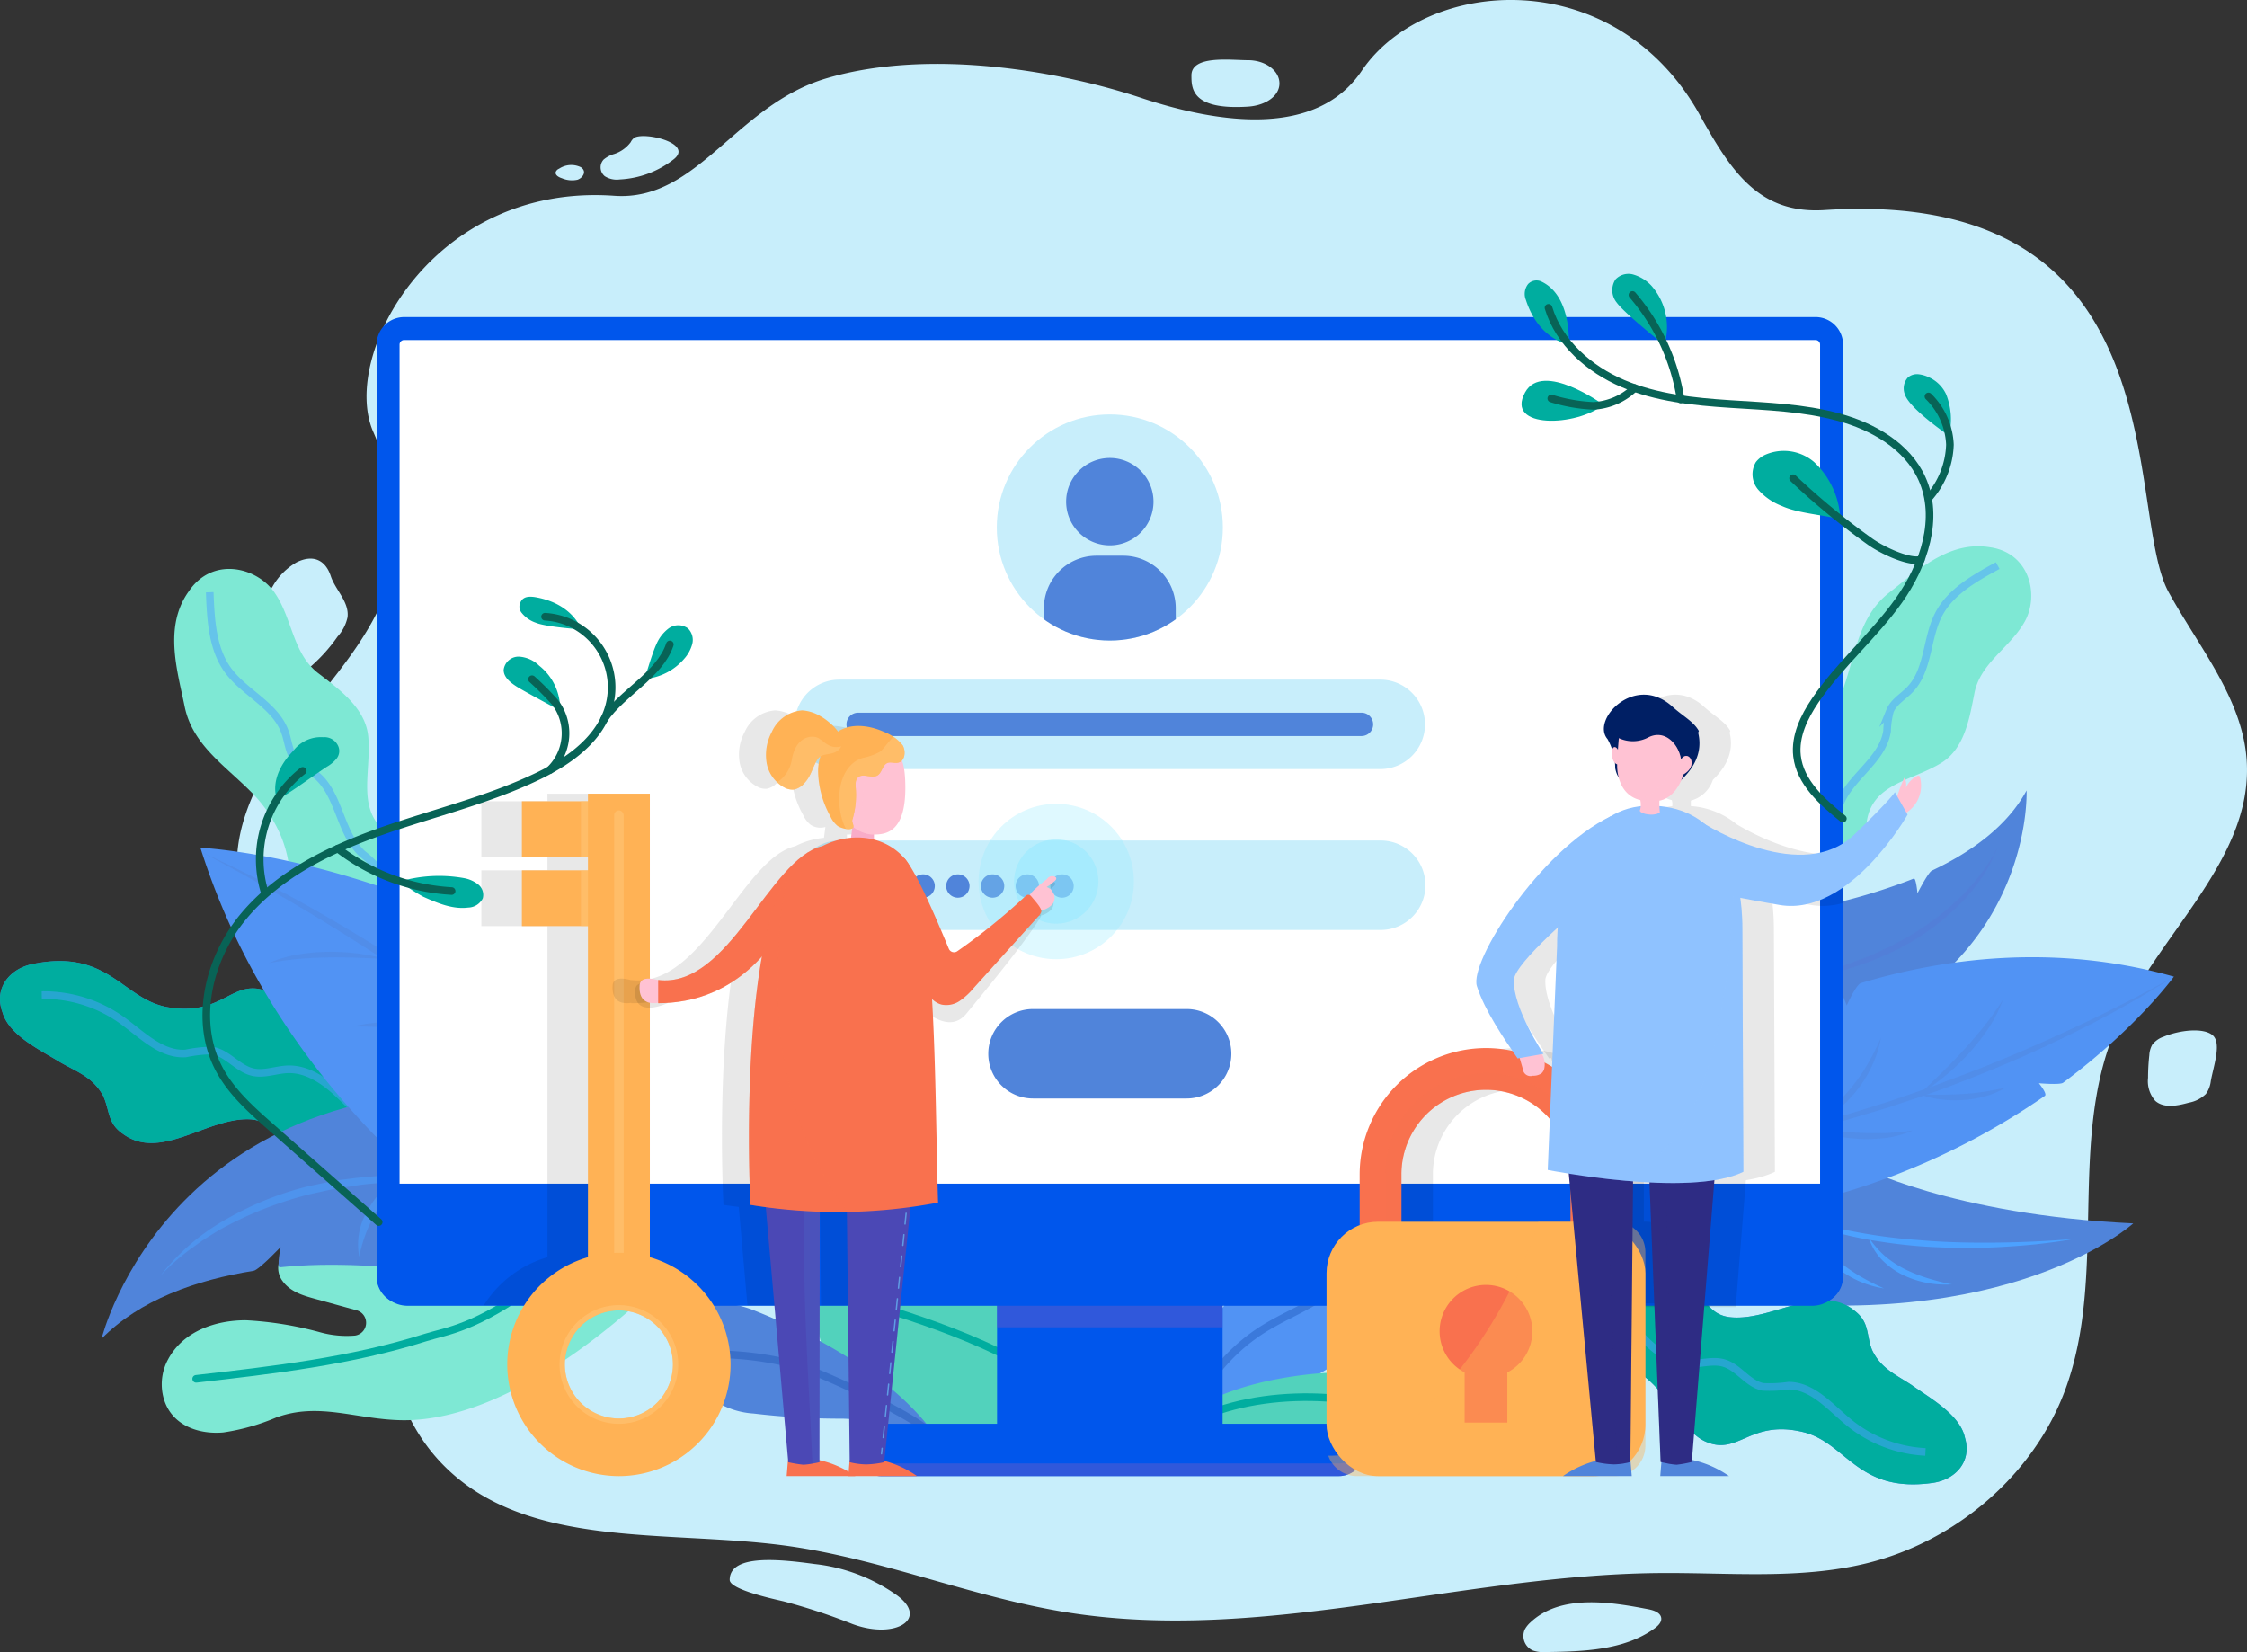<svg xmlns="http://www.w3.org/2000/svg" xmlns:xlink="http://www.w3.org/1999/xlink" width="295.166" height="217.017" viewBox="0 0 295.166 217.017">
  <rect x="0" y="0" width="295.166" height="217.017" fill="#333333" stroke="none"/>
  <defs>
    <clipPath id="clip-path">
      <circle id="Ellipse_6" data-name="Ellipse 6" cx="14.848" cy="14.848" r="14.848" fill="none"/>
    </clipPath>
  </defs>
  <g id="Groupe_151" data-name="Groupe 151" transform="translate(-43 -95.873)">
    <g id="Groupe_149" data-name="Groupe 149" transform="translate(74.129 95.873)">
      <path id="Tracé_180" data-name="Tracé 180" d="M283.356,141.064c3.977,7.23,9.76,14.047,10.26,22.2.8,13.092-11.962,22.963-17.182,35.1-6.408,14.893-1.034,32.44-6.706,47.6-4.11,10.988-14.192,19.765-26.039,22.669-8.879,2.177-18.219,1.193-27.386,1.283-26.026.254-51.953,9.253-77.626,5.168-12.677-2.018-24.662-7.168-37.4-8.82-15.271-1.981-33.065.415-43.978-9.964-15.247-14.5-3.928-41.16-15.371-58.555-3.685-5.6-9.621-9.984-11.611-16.319-2.325-7.4,1.442-15.291,6.12-21.6s10.466-12.122,13-19.462c2.3-6.665.9-13.91-1.934-20.387C43.173,110.05,55.24,87.3,79.176,89c10.973.782,15.911-11.927,27.948-15.45,13.781-4.033,31.083-.791,41.238,2.584,10.318,3.429,23.072,5.231,28.987-3.53,8.35-12.37,33.243-14.306,44.421,5.783,4.083,7.338,7.719,13.047,16.408,12.487C285.272,87.84,277.445,130.319,283.356,141.064ZM154.992,73.191c0,1.684,0,4.575,7.427,4.1,2.279-.145,4.135-1.366,4.135-3.05s-1.851-3.051-4.135-3.051S154.992,70.5,154.992,73.191ZM81.83,81.364a1.554,1.554,0,0,0-.491.59,4.394,4.394,0,0,1-2.162,1.553,3.837,3.837,0,0,0-1.4.738,1.513,1.513,0,0,0,.146,2.18,2.932,2.932,0,0,0,1.972.429,12.5,12.5,0,0,0,7.1-2.653C89.608,82.123,83.268,80.586,81.83,81.364Zm-7.046,3.882a2.888,2.888,0,0,0-2.859.2.778.778,0,0,0-.436.425c-.114.41.4.7.826.832a3.366,3.366,0,0,0,2.028.189C75,86.679,75.654,85.817,74.784,85.247ZM41.937,138.956c-.643-1.964-2.165-2.94-4.467-1.822a8.438,8.438,0,0,0-3.152,3.152c-1.325,2.009-2.464,4.305-2.186,6.664A6.269,6.269,0,0,0,34.8,151.3a3.514,3.514,0,0,0,2.059.716,3.909,3.909,0,0,0,2.188-.96A21.668,21.668,0,0,0,42.83,146.9a5.5,5.5,0,0,0,1.309-2.541C44.379,142.344,42.529,140.762,41.937,138.956Zm240.8,60.493a3.16,3.16,0,0,0-1.527,1.061,3.081,3.081,0,0,0-.388,1.37,27.289,27.289,0,0,0-.167,2.977,3.9,3.9,0,0,0,.953,3.036c1.127,1,2.916.649,4.392.237a4.291,4.291,0,0,0,2.254-1.15,3.582,3.582,0,0,0,.642-1.687c.358-1.986,1.451-5,.239-6.025S284.846,198.588,282.735,199.448Zm-83.191,76.93a3.455,3.455,0,0,0-.764.948,2.087,2.087,0,0,0,1.075,2.766,4.39,4.39,0,0,0,1.71.2c4.954-.067,10.28-.248,14.237-3.091.483-.347.982-.834.9-1.4-.1-.691-.96-.99-1.678-1.128C210.067,273.715,203.524,272.647,199.543,276.378ZM105.5,268.73c-4.309-.581-11.162-1.4-11.16,2.082,0,1.315,6.081,2.581,7.087,2.824a81.188,81.188,0,0,1,9.066,2.983c5.641,2.084,10.159-.724,5.692-3.87A22.934,22.934,0,0,0,105.5,268.73Z" transform="translate(-29.616 -63.281)" fill="#c8eefb"/>
    </g>
    <g id="Groupe_147" data-name="Groupe 147" transform="translate(64 136.858)">
      <g id="OBJECTS" transform="translate(0 0)">
        <g id="Groupe_146" data-name="Groupe 146" transform="translate(-21 -5)">
          <g id="Groupe_88" data-name="Groupe 88" transform="translate(224.176 67.853)">
            <g id="Groupe_73" data-name="Groupe 73" transform="translate(6.249)">
              <path id="Tracé_58" data-name="Tracé 58" d="M391.754,257.908a77.285,77.285,0,0,0,19.61-4.827c.3-.124.485,1.927.485,1.927s1.4-2.742,1.893-2.972c5.164-2.435,9.9-5.829,12.439-10.528,0,0,1.251,28.81-35.784,35.209Z" transform="translate(-390.396 -241.508)" fill="#5084da"/>
            </g>
            <g id="Groupe_74" data-name="Groupe 74" transform="translate(2.584 49.266)">
              <path id="Tracé_59" data-name="Tracé 59" d="M401.652,323.284s12.222,6.479,36.123,7.6c0,0-16.26,14.838-53.463,9.73l1.22-16.9Z" transform="translate(-384.312 -323.284)" fill="#5084da"/>
            </g>
            <g id="Groupe_75" data-name="Groupe 75" transform="translate(2.824 21.902)">
              <path id="Tracé_60" data-name="Tracé 60" d="M384.711,288.778a72.982,72.982,0,0,1,14.474-6.568c.357-.121,1.112,1.99,1.112,1.99s1.224-2.75,1.87-2.943c10.7-3.2,25.338-5.3,41.105-.845,0,0-4.777,6.655-14.554,13.939-.417.31-3.179.065-3.179.065s1.16,1.4.779,1.662a93.633,93.633,0,0,1-39.667,15.648Z" transform="translate(-384.711 -277.863)" fill="#5193f4"/>
            </g>
            <g id="Groupe_81" data-name="Groupe 81" transform="translate(0 24.451)" opacity="0.4">
              <g id="Groupe_76" data-name="Groupe 76">
                <path id="Tracé_61" data-name="Tracé 61" d="M441.409,282.094a137.293,137.293,0,0,1-14.392,7.973c-4.934,2.41-10.007,4.529-15.144,6.47-2.564.985-5.186,1.807-7.787,2.689l-3.946,1.182c-.658.193-1.313.4-1.975.582l-2,.5a134.54,134.54,0,0,1-16.144,3.175l4.027-.83,2.013-.406c.669-.148,1.331-.324,2-.484l3.993-.952,3.955-1.095c2.643-.7,5.24-1.571,7.857-2.363,2.582-.9,5.185-1.745,7.731-2.745,5.139-1.871,10.187-3.992,15.16-6.276q3.734-1.706,7.4-3.561Q437.828,284.117,441.409,282.094Z" transform="translate(-380.023 -282.094)" fill="#5084da"/>
              </g>
              <g id="Groupe_77" data-name="Groupe 77" transform="translate(27.951 3.07)">
                <path id="Tracé_62" data-name="Tracé 62" d="M426.419,299.567c1.021-.954,2.01-1.925,3-2.89s1.945-1.957,2.874-2.973,1.817-2.063,2.683-3.133c.845-1.086,1.644-2.207,2.407-3.38a18.175,18.175,0,0,1-1.9,3.744,27.763,27.763,0,0,1-2.6,3.308A29.447,29.447,0,0,1,426.419,299.567Z" transform="translate(-426.419 -287.19)" fill="#5084da"/>
              </g>
              <g id="Groupe_78" data-name="Groupe 78" transform="translate(13.149 8.043)">
                <path id="Tracé_63" data-name="Tracé 63" d="M401.849,307.289a26.5,26.5,0,0,0,3.086-2.4,24.267,24.267,0,0,0,2.673-2.792,22.906,22.906,0,0,0,2.218-3.16,33.817,33.817,0,0,0,1.774-3.489,14.728,14.728,0,0,1-1.224,3.782,15.827,15.827,0,0,1-2.153,3.375,16.452,16.452,0,0,1-2.895,2.763A13.226,13.226,0,0,1,401.849,307.289Z" transform="translate(-401.849 -295.444)" fill="#5084da"/>
              </g>
              <g id="Groupe_79" data-name="Groupe 79" transform="translate(27.951 14.617)">
                <path id="Tracé_64" data-name="Tracé 64" d="M426.419,307.186a51.3,51.3,0,0,0,5.665-.029c.935-.048,1.864-.158,2.792-.293s1.848-.336,2.8-.508a10.684,10.684,0,0,1-2.675,1.116,13.829,13.829,0,0,1-2.869.48,15.389,15.389,0,0,1-2.9-.083A11.313,11.313,0,0,1,426.419,307.186Z" transform="translate(-426.419 -306.356)" fill="#5084da"/>
              </g>
              <g id="Groupe_80" data-name="Groupe 80" transform="translate(13.449 19.91)">
                <path id="Tracé_65" data-name="Tracé 65" d="M402.347,315.142c1.151.138,2.292.248,3.426.366s2.269.2,3.4.248,2.264.05,3.4.02a33.952,33.952,0,0,0,3.41-.34,12.6,12.6,0,0,1-3.351.96,20.034,20.034,0,0,1-3.492.157A21.388,21.388,0,0,1,402.347,315.142Z" transform="translate(-402.347 -315.142)" fill="#5084da"/>
              </g>
            </g>
            <g id="Groupe_83" data-name="Groupe 83" transform="translate(10.342 7.487)" opacity="0.228">
              <g id="Groupe_82" data-name="Groupe 82">
                <path id="Tracé_66" data-name="Tracé 66" d="M425.076,253.935a21.422,21.422,0,0,1-4.7,7.181,31.156,31.156,0,0,1-6.81,5.321l-1.91,1.022c-.634.346-1.314.6-1.971.893a35.552,35.552,0,0,1-4.062,1.471c-.677.245-1.388.375-2.084.551l-2.1.5c-1.419.222-2.839.43-4.257.608,1.39-.357,2.789-.639,4.169-.989l2.05-.6a21.25,21.25,0,0,0,2.03-.648c1.321-.521,2.68-.94,3.947-1.58.637-.307,1.307-.549,1.923-.9l1.863-1.016a36.173,36.173,0,0,0,6.775-5.061,20.869,20.869,0,0,0,1.478-1.523c.234-.266.478-.524.7-.8l.657-.836A20.649,20.649,0,0,0,425.076,253.935Z" transform="translate(-397.189 -253.935)" fill="#605aca" opacity="0.5"/>
              </g>
            </g>
            <g id="Groupe_87" data-name="Groupe 87" transform="translate(8.222 54.396)">
              <g id="Groupe_84" data-name="Groupe 84">
                <path id="Tracé_67" data-name="Tracé 67" d="M433.687,336.309c-1.675.322-3.369.52-5.064.719q-2.546.247-5.105.374a87.308,87.308,0,0,1-10.245-.145c-1.7-.144-3.4-.34-5.094-.612a46.366,46.366,0,0,1-5.033-1.01,34.87,34.87,0,0,1-9.477-3.835,37.288,37.288,0,0,0,4.723,1.9,45.826,45.826,0,0,0,4.9,1.339,71.5,71.5,0,0,0,10.047,1.424c3.376.3,6.77.364,10.164.329S430.293,336.6,433.687,336.309Z" transform="translate(-393.67 -331.8)" fill="#4ca1ff"/>
              </g>
              <g id="Groupe_85" data-name="Groupe 85" transform="translate(13.037 4.253)">
                <path id="Tracé_68" data-name="Tracé 68" d="M426.271,345.086a12.8,12.8,0,0,1-6.542-1.293,10.086,10.086,0,0,1-2.734-2.026,7.639,7.639,0,0,1-1.684-2.908,12.541,12.541,0,0,0,2.118,2.462,13.539,13.539,0,0,0,2.659,1.761,20.744,20.744,0,0,0,3,1.192A31.857,31.857,0,0,0,426.271,345.086Z" transform="translate(-415.31 -338.859)" fill="#4ca1ff"/>
              </g>
              <g id="Groupe_86" data-name="Groupe 86" transform="translate(5.735 2.557)">
                <path id="Tracé_69" data-name="Tracé 69" d="M412.542,344.5a12.8,12.8,0,0,1-6.107-2.679,10.087,10.087,0,0,1-2.231-2.57,7.639,7.639,0,0,1-1.014-3.2,12.572,12.572,0,0,0,1.534,2.862,13.561,13.561,0,0,0,2.215,2.295,20.718,20.718,0,0,0,2.668,1.812A31.638,31.638,0,0,0,412.542,344.5Z" transform="translate(-403.19 -336.044)" fill="#4ca1ff"/>
              </g>
            </g>
          </g>
          <g id="Groupe_89" data-name="Groupe 89" transform="translate(107.277 124.805)">
            <path id="Tracé_70" data-name="Tracé 70" d="M228.515,368.853a19.877,19.877,0,0,0-15.052-6.75c-4.191.055-8.3,1.448-12.486,1.191a15.962,15.962,0,0,1-14.834-18.232c.484-3.313,2.217-6.638,5.217-8.122a10.075,10.075,0,0,1,5.341-.844,15.03,15.03,0,0,1,4.8,1.283,24.771,24.771,0,0,1,8.9,7.249c2.189,2.725,7.19,6.732,10.57,9.32,1.982,1.51,3.411,2.533,3.411,2.533C226.759,358.685,226.884,366.045,228.515,368.853Z" transform="translate(-185.983 -336.044)" fill="#52d2bc"/>
            <path id="Tracé_71" data-name="Tracé 71" d="M195.637,352.979c10.531,3,22.163,7.25,30.385,14.482" transform="translate(-189.821 -342.777)" fill="none" stroke="#00ad9f" stroke-linecap="round" stroke-linejoin="round" stroke-width="1"/>
          </g>
          <g id="Groupe_90" data-name="Groupe 90" transform="translate(154.67 125.537)">
            <path id="Tracé_72" data-name="Tracé 72" d="M290.94,345.247a13.326,13.326,0,0,1-1.363,5.128,11.544,11.544,0,0,1-2.28,2.906,17.553,17.553,0,0,1-1.461,1.237,21.3,21.3,0,0,1-6.393,3.353c-3.293,1.048-6.819,1.242-9.845,3.1a11.976,11.976,0,0,0-4.935,6.182l-.013-2.949a36.171,36.171,0,0,1,1.87-9.713,27.7,27.7,0,0,1,3.16-5.7,39.472,39.472,0,0,1,6.891-7.748,15.04,15.04,0,0,1,7.16-3.7c2.6-.389,5.358.572,6.547,2.859A9.25,9.25,0,0,1,290.94,345.247Z" transform="translate(-264.65 -337.259)" fill="#5193f4"/>
            <path id="Tracé_73" data-name="Tracé 73" stroke="#0b43a4" d="M267.684,363.389a24.469,24.469,0,0,1,8.952-10.806c2.432-1.6,5.1-2.687,7.578-4.183a14.316,14.316,0,0,0,6.036-6.256" fill="none" transform="translate(-265.856 -339.201)" stroke-linecap="round" stroke-linejoin="round" stroke-width="1" opacity="0.31"/>
          </g>
          <g id="Groupe_91" data-name="Groupe 91" transform="translate(148.352 144.296)">
            <path id="Tracé_74" data-name="Tracé 74" d="M258.257,376.51c4.632-4.6,11.2-6.7,17.662-7.628,5.387-.772,11.046-.8,16.085,1.255a8.542,8.542,0,0,1,4.07,2.966,4.017,4.017,0,0,1-.075,4.754,5.458,5.458,0,0,1-3.962,1.381c-4.732.171-9.361-1.205-13.995-2.177-7.965-1.669-16.638-2.072-23.879,1.643" transform="translate(-254.164 -368.397)" fill="#52d2bc"/>
            <path id="Tracé_75" data-name="Tracé 75" d="M270.545,376.235c9.587-4.043,23.435-2.741,29.475,1.439" transform="translate(-260.676 -370.54)" fill="none" stroke="#00ad9f" stroke-linecap="round" stroke-linejoin="round" stroke-width="1"/>
          </g>
          <g id="Groupe_92" data-name="Groupe 92" transform="translate(0 90.262)">
            <path id="Tracé_76" data-name="Tracé 76" d="M52.735,291.411c-4.332-2.081-6.408-7.628-9.968-8.82-4.411-1.525-5.648,3.4-12.78,2.184C24,283.753,22.182,277.02,12.175,279.1c-3.056.636-5.084,3.219-3.936,6.317.858,3.083,5.1,5.034,7.631,6.608,2.24,1.265,4.224,1.944,5.552,4.3.014.025.028.051.04.076.893,1.912.536,3.617,2.623,5.016,4.888,3.575,10.975-2.1,16.535-1.936,3.921.118,3.812,4.189,8.526,5.368,4.67,1.168,3.138-3.012,12.933.784a.684.684,0,0,0,.884-.392h0a.684.684,0,0,0-.144-.716C55.962,297.349,59.112,294.475,52.735,291.411Z" transform="translate(-7.913 -278.706)" fill="#4a84d8"/>
            <path id="Tracé_77" data-name="Tracé 77" d="M52.735,291.411c-4.332-2.081-6.408-7.628-9.968-8.82-4.411-1.525-5.648,3.4-12.78,2.184C24,283.753,22.182,277.02,12.175,279.1c-3.056.636-5.084,3.219-3.936,6.317.858,3.083,5.1,5.034,7.631,6.608,2.24,1.265,4.224,1.944,5.552,4.3.014.025.028.051.04.076.893,1.912.536,3.617,2.623,5.016,4.888,3.575,10.975-2.1,16.535-1.936,3.921.118,3.812,4.189,8.526,5.368,4.67,1.168,3.138-3.012,12.933.784a.684.684,0,0,0,.884-.392h0a.684.684,0,0,0-.144-.716C55.962,297.349,59.112,294.475,52.735,291.411Z" transform="translate(-7.913 -278.706)" fill="#00ad9f"/>
            <path id="Tracé_78" data-name="Tracé 78" d="M61.867,303.989c-2.285-1.108-3.98-3.11-5.829-4.85s-4.125-3.333-6.664-3.265c-1.557.042-3.113.714-4.633.368-2-.455-3.371-2.562-5.408-2.834a17.464,17.464,0,0,0-3.411.384c-3.273.216-5.832-2.572-8.512-4.463a17.644,17.644,0,0,0-10.391-3.2" transform="translate(-11.533 -281.658)" fill="none" stroke="#4ca1ff" stroke-miterlimit="10" stroke-width="1" opacity="0.5"/>
          </g>
          <g id="Groupe_93" data-name="Groupe 93" transform="translate(21.247 127.514)">
            <path id="Tracé_79" data-name="Tracé 79" d="M108.93,345.123c-14.253,1.507-16.533,2.737-19.95,1.26-4.354-1.883-8.931-1.415-13.321-3.215s-9.157-3.174-13.839-2.413c-1.48.24-3.123.842-3.33,2.578a2.849,2.849,0,0,0,.55,1.971c1.031,1.439,2.717,1.922,4.329,2.366l5.388,1.486a1.7,1.7,0,0,1-.159,3.323l-.045.006a13.006,13.006,0,0,1-4.525-.423,45.939,45.939,0,0,0-9.792-1.592c-4.01-.005-8.262,1.442-10.246,5.182A6.88,6.88,0,0,0,43.274,360c.7,4.136,4.567,5.517,8,5.207a28.342,28.342,0,0,0,6.97-1.974c5.564-2.013,10.324.207,16.238.361C90.8,364.016,108.93,345.123,108.93,345.123Z" transform="translate(-43.182 -340.541)" fill="#7ee8d4"/>
            <path id="Tracé_80" data-name="Tracé 80" d="M50.689,361.532c10.148-1.159,20.37-2.333,30.107-5.42,2.856-.9,6.535-1.155,14.6-7.1" transform="translate(-46.166 -343.907)" fill="none" stroke="#00ad9f" stroke-linecap="round" stroke-linejoin="round" stroke-width="1"/>
          </g>
          <g id="Groupe_94" data-name="Groupe 94" transform="translate(22.885 38.747)">
            <path id="Tracé_81" data-name="Tracé 81" d="M65.223,240.734a5.719,5.719,0,0,0,1.061.658c1.742.859,3.736.978,5.122,2.54a18.635,18.635,0,0,1,2.118,3.473,6.3,6.3,0,0,0,.474.742,6.87,6.87,0,0,0,6.506,3.228c.925-.022,1.883-.11,2.867-.11a9.537,9.537,0,0,1,4.836,1.142A13.183,13.183,0,0,1,91.64,255.2a.718.718,0,0,0,.911.06.777.777,0,0,0,.354-.789,10.878,10.878,0,0,0-3.2-5.83c-3.992-3.777-9.886-4.077-10.243-11.876-.075-1.671.28-2.855.013-4.045a4.2,4.2,0,0,0-1.021-1.871c-1.207-1.3-2.943-1.877-4.489-2.916-4.187-2.986-2.192-7.873-2.563-12.523-.249-3.8-3.662-6.267-6.453-8.416-3.489-2.568-3.481-7.2-5.835-10.64s-8.2-4.832-11.312-.2c-3.305,4.62-1.49,10.4-.54,15.083a10.886,10.886,0,0,0,1.251,3.3c1.741,3.042,4.731,5.208,7.314,7.785a18.5,18.5,0,0,1,3.845,5.4,15.9,15.9,0,0,1,1.193,3.781c.056.313.116.622.177.931C61.643,235.682,62.354,238.576,65.223,240.734Z" transform="translate(-45.9 -193.196)" fill="#7ee8d4"/>
            <path id="Tracé_82" data-name="Tracé 82" d="M53.639,198.281c.138,3.594.334,7.371,2.36,10.19,2.178,3.031,6.274,4.647,7.533,8.194.449,1.265.519,2.742,1.4,3.741a11.653,11.653,0,0,0,2.272,1.572c3.509,2.427,3.38,7.828,6.5,10.683a14.254,14.254,0,0,1,1.7,1.54c1.1,1.393.948,3.41,1.248,5.2a12.485,12.485,0,0,0,4.783,7.487,39.283,39.283,0,0,0,8,4.559" transform="translate(-48.976 -195.218)" fill="none" stroke="#4ca1ff" stroke-miterlimit="10" stroke-width="1" opacity="0.5"/>
            <path id="Tracé_83" data-name="Tracé 83" d="M103.434,277.349a9.536,9.536,0,0,1,4.836,1.142,5.833,5.833,0,0,1,1.5-3.766c-3.992-3.777-9.886-4.077-10.243-11.876-.075-1.671.28-2.855.013-4.045-1.191,2.5-3.328,3.013-3.16,5.567.145,2.634,3.513,5.071,4.117,8.393A6.224,6.224,0,0,0,103.434,277.349Z" transform="translate(-65.963 -219.279)" fill="#5a4fd1" opacity="0.37"/>
          </g>
          <g id="Groupe_95" data-name="Groupe 95" transform="translate(90.164 135.257)">
            <path id="Tracé_84" data-name="Tracé 84" d="M166.4,354.257c-2.693-1.064-6.289-1.5-8.015.823-1.446,1.946-.7,4.7.3,6.912a9.867,9.867,0,0,0,3.691,4.774,10.548,10.548,0,0,0,4.026,1.066,96.6,96.6,0,0,0,11.669.675,24.447,24.447,0,0,1,13.731,4.651C187,364.239,175.461,357.835,166.4,354.257Z" transform="translate(-157.578 -353.394)" fill="#5084da"/>
            <path id="Tracé_85" data-name="Tracé 85" stroke="#0b43a4" d="M164.378,364.449a42.079,42.079,0,0,1,10.176,1.36c3.363,1,16.3,6.934,18.327,9.461" fill="none" transform="translate(-160.281 -357.789)" stroke-linecap="round" stroke-linejoin="round" stroke-width="1" opacity="0.31"/>
          </g>
          <g id="Groupe_96" data-name="Groupe 96" transform="translate(226.949 35.776)">
            <path id="Tracé_86" data-name="Tracé 86" d="M388.232,222.285a5.461,5.461,0,0,0-.111,1.189c.005,1.857.752,3.617,0,5.469a17.825,17.825,0,0,1-2.074,3.292,5.9,5.9,0,0,0-.434.722,6.573,6.573,0,0,0,0,6.948c.413.783.9,1.566,1.314,2.41a9.119,9.119,0,0,1,1.08,4.629,12.615,12.615,0,0,1-.932,4.13.688.688,0,0,0,.337.806.743.743,0,0,0,.827-.033,10.406,10.406,0,0,0,3.632-5.225c1.537-5.028-.714-10.2,5.815-13.83,1.4-.775,2.565-.975,3.471-1.71a4.029,4.029,0,0,0,1.168-1.671c.6-1.588.355-3.32.587-5.087.777-4.858,5.813-5.229,9.638-7.526,3.146-1.829,3.81-5.8,4.463-9.11.714-4.082,4.685-6.046,6.632-9.528s.65-9.081-4.639-9.778c-5.365-.865-9.542,3.149-13.151,5.957a10.419,10.419,0,0,0-2.3,2.477c-1.864,2.787-2.448,6.27-3.556,9.579a17.687,17.687,0,0,1-2.988,5.591,15.2,15.2,0,0,1-2.731,2.632c-.244.181-.483.364-.722.548C391.037,217.068,388.86,218.908,388.232,222.285Z" transform="translate(-384.626 -188.264)" fill="#7ee8d4"/>
            <path id="Tracé_87" data-name="Tracé 87" d="M423.476,192.469c-3.02,1.647-6.172,3.423-7.725,6.359-1.67,3.156-1.31,7.353-3.814,9.941-.893.923-2.128,1.611-2.609,2.792a11.136,11.136,0,0,0-.38,2.615c-.586,4.039-5.267,6.228-6.384,10.118a13.591,13.591,0,0,1-.595,2.113c-.727,1.533-2.518,2.264-3.922,3.281a11.943,11.943,0,0,0-4.379,7.284,37.558,37.558,0,0,0-.5,8.8" transform="translate(-388.008 -189.935)" fill="none" stroke="#4ca1ff" stroke-miterlimit="10" stroke-width="1" opacity="0.5"/>
          </g>
          <g id="Groupe_97" data-name="Groupe 97" transform="translate(205.813 129.594)">
            <path id="Tracé_88" data-name="Tracé 88" d="M358.717,358.565c4.1,2.315,5.777,7.872,9.181,9.267,4.216,1.774,5.742-2.965,12.639-1.315,5.788,1.384,7.134,8.085,17.055,6.691,3.029-.425,5.179-2.821,4.256-5.924-.642-3.071-4.668-5.251-7.038-6.953-2.11-1.381-4.006-2.172-5.154-4.557-.011-.025-.023-.052-.034-.078-.751-1.927-.292-3.572-2.243-5.074-4.55-3.81-10.868,1.351-16.295.83-3.827-.367-3.458-4.342-7.993-5.8-4.492-1.442-3.262,2.744-12.6-1.6a.671.671,0,0,0-.89.327h0a.671.671,0,0,0,.095.71C355.943,352.55,352.678,355.158,358.717,358.565Z" transform="translate(-349.543 -343.993)" fill="#4a84d8"/>
            <path id="Tracé_89" data-name="Tracé 89" d="M358.717,358.565c4.1,2.315,5.777,7.872,9.181,9.267,4.216,1.774,5.742-2.965,12.639-1.315,5.788,1.384,7.134,8.085,17.055,6.691,3.029-.425,5.179-2.821,4.256-5.924-.642-3.071-4.668-5.251-7.038-6.953-2.11-1.381-4.006-2.172-5.154-4.557-.011-.025-.023-.052-.034-.078-.751-1.927-.292-3.572-2.243-5.074-4.55-3.81-10.868,1.351-16.295.83-3.827-.367-3.458-4.342-7.993-5.8-4.492-1.442-3.262,2.744-12.6-1.6a.671.671,0,0,0-.89.327h0a.671.671,0,0,0,.095.71C355.943,352.55,352.678,355.158,358.717,358.565Z" transform="translate(-349.543 -343.993)" fill="#00ad9f"/>
            <path id="Tracé_90" data-name="Tracé 90" d="M356.851,351.966c2.163,1.23,3.692,3.3,5.389,5.118s3.82,3.525,6.307,3.621c1.526.059,3.091-.5,4.555-.062,1.93.574,3.132,2.722,5.106,3.119a17.115,17.115,0,0,0,3.361-.156c3.215,0,5.537,2.891,8.037,4.912a17.287,17.287,0,0,0,9.957,3.793" transform="translate(-352.448 -347.163)" fill="none" stroke="#4ca1ff" stroke-miterlimit="10" stroke-width="1" opacity="0.5"/>
          </g>
          <g id="Groupe_111" data-name="Groupe 111" transform="translate(13.337 75.379)">
            <g id="Groupe_98" data-name="Groupe 98" transform="translate(0 31.911)">
              <path id="Tracé_91" data-name="Tracé 91" d="M85.12,332.608s-17.89-3.913-31.648-2.44c-.435.046.1-2.665.1-2.665s-2.835,3.009-3.55,3.124c-7.566,1.209-14.938,3.814-19.966,8.922,0,0,9.152-37.6,59.278-32.01Z" transform="translate(-30.052 -306.97)" fill="#5084da"/>
            </g>
            <g id="Groupe_99" data-name="Groupe 99" transform="translate(12.99)">
              <path id="Tracé_92" data-name="Tracé 92" d="M104.092,313.567a97.881,97.881,0,0,1-18.02-11.41c-.4-.311,1.415-2.713,1.415-2.713s-3.986.65-4.678.067C71.34,289.862,58.22,274.97,51.614,254c0,0,10.983.465,26.352,6.077.655.24,2.412,3.519,2.412,3.519s.715-2.329,1.292-2.1a125.632,125.632,0,0,1,46.749,33Z" transform="translate(-51.614 -254.001)" fill="#5193f4"/>
            </g>
            <g id="Groupe_106" data-name="Groupe 106" transform="translate(12.99 0.511)" opacity="0.4">
              <g id="Groupe_100" data-name="Groupe 100">
                <path id="Tracé_93" data-name="Tracé 93" d="M51.614,254.849a184.394,184.394,0,0,1,19.538,10.286c6.335,3.763,12.445,7.9,18.4,12.234,2.992,2.154,5.844,4.491,8.747,6.761l4.23,3.559c.7.6,1.416,1.179,2.107,1.789l2.033,1.874a180.514,180.514,0,0,1,15.442,15.782l-3.894-3.909-1.937-1.96c-.657-.642-1.343-1.255-2.012-1.884l-4.006-3.781-4.139-3.634c-2.735-2.449-5.619-4.724-8.434-7.078-2.911-2.236-5.773-4.535-8.769-6.658-5.882-4.391-11.977-8.5-18.2-12.4q-4.661-2.935-9.44-5.683Q56.519,257.378,51.614,254.849Z" transform="translate(-51.614 -254.849)" fill="#5084da"/>
              </g>
              <g id="Groupe_101" data-name="Groupe 101" transform="translate(19.98 22.341)">
                <path id="Tracé_94" data-name="Tracé 94" d="M106.735,295.749c-1.821-.443-3.639-.839-5.449-1.239-1.815-.381-3.629-.743-5.452-1.037-1.821-.314-3.652-.522-5.49-.705-1.841-.149-3.686-.22-5.565-.214a24.367,24.367,0,0,1,5.6-.619,37.121,37.121,0,0,1,5.626.484A39.535,39.535,0,0,1,106.735,295.749Z" transform="translate(-84.779 -291.933)" fill="#5084da"/>
              </g>
              <g id="Groupe_102" data-name="Groupe 102" transform="translate(8.962 13.155)">
                <path id="Tracé_95" data-name="Tracé 95" d="M81.863,277.634c-1.3-.078-2.586-.123-3.87-.172s-2.567-.059-3.847-.036-2.556.1-3.833.2c-1.274.125-2.542.3-3.823.54a16.905,16.905,0,0,1,3.745-1.114,25.726,25.726,0,0,1,3.9-.364A27.414,27.414,0,0,1,81.863,277.634Z" transform="translate(-66.49 -276.684)" fill="#5084da"/>
              </g>
              <g id="Groupe_103" data-name="Groupe 103" transform="translate(37.343 35.661)">
                <path id="Tracé_96" data-name="Tracé 96" d="M134.069,317.883a35.392,35.392,0,0,0-4.968-1.694,32.532,32.532,0,0,0-5.1-.946,30.775,30.775,0,0,0-5.179-.164,45.514,45.514,0,0,0-5.221.577,19.723,19.723,0,0,1,5.145-1.408,21.207,21.207,0,0,1,5.373-.068,22.088,22.088,0,0,1,5.232,1.215A17.747,17.747,0,0,1,134.069,317.883Z" transform="translate(-113.6 -314.043)" fill="#5084da"/>
              </g>
              <g id="Groupe_104" data-name="Groupe 104" transform="translate(32.718 14.13)">
                <path id="Tracé_97" data-name="Tracé 97" d="M115.14,290.331a68.812,68.812,0,0,0-4.2-6.336c-.742-1.013-1.549-1.975-2.384-2.918-.823-.96-1.737-1.827-2.633-2.772a14.3,14.3,0,0,1,3.221,2.18,18.623,18.623,0,0,1,2.651,2.867,20.7,20.7,0,0,1,2.043,3.32A15.151,15.151,0,0,1,115.14,290.331Z" transform="translate(-105.923 -278.304)" fill="#5084da"/>
              </g>
              <g id="Groupe_105" data-name="Groupe 105" transform="translate(47.911 23.631)">
                <path id="Tracé_98" data-name="Tracé 98" d="M140.846,309.592c-.692-1.392-1.408-2.754-2.111-4.113-.719-1.352-1.446-2.693-2.225-4s-1.61-2.577-2.478-3.828a45.55,45.55,0,0,0-2.891-3.576,16.9,16.9,0,0,1,3.543,3.054,26.9,26.9,0,0,1,2.745,3.8A28.69,28.69,0,0,1,140.846,309.592Z" transform="translate(-131.142 -294.074)" fill="#5084da"/>
              </g>
            </g>
            <g id="Groupe_108" data-name="Groupe 108" transform="translate(7.7 43.03)" opacity="0.5">
              <g id="Groupe_107" data-name="Groupe 107">
                <path id="Tracé_99" data-name="Tracé 99" d="M42.834,338.657a28.767,28.767,0,0,1,8.737-7.5,41.833,41.833,0,0,1,10.765-4.313l2.845-.6c.946-.21,1.916-.278,2.874-.415a47.79,47.79,0,0,1,5.785-.379c.965-.062,1.93.036,2.893.07l2.886.141c1.912.243,3.82.506,5.714.806-1.925-.059-3.833-.217-5.743-.283l-2.866.011c-.954.016-1.909-.033-2.858.078-1.9.178-3.805.21-5.678.56-.936.157-1.889.22-2.814.438l-2.78.613a48.566,48.566,0,0,0-10.624,3.992,28.223,28.223,0,0,0-2.474,1.411c-.4.256-.811.5-1.2.766l-1.159.833A27.728,27.728,0,0,0,42.834,338.657Z" transform="translate(-42.834 -325.427)" fill="#4ca1ff"/>
              </g>
            </g>
            <g id="Groupe_110" data-name="Groupe 110" transform="translate(33.671 43.529)" opacity="0.5">
              <g id="Groupe_109" data-name="Groupe 109">
                <path id="Tracé_100" data-name="Tracé 100" d="M90.913,326.255c-1.042,1.662-2.058,3.234-2.907,4.9a19.673,19.673,0,0,0-1.889,5.294,8.624,8.624,0,0,1,.937-5.781,13.148,13.148,0,0,1,1.659-2.453A9.91,9.91,0,0,1,90.913,326.255Z" transform="translate(-85.943 -326.255)" fill="#4ca1ff"/>
              </g>
            </g>
          </g>
          <g id="Groupe_119" data-name="Groupe 119" transform="translate(49.473 5.667)">
            <rect id="Rectangle_29" data-name="Rectangle 29" width="29.627" height="20.376" transform="translate(81.5 125.316)" fill="#0056ec"/>
            <rect id="Rectangle_30" data-name="Rectangle 30" width="29.627" height="7.385" transform="translate(81.5 125.316)" fill="#605aca" opacity="0.5"/>
            <path id="Tracé_101" data-name="Tracé 101" d="M257.862,379.587H197.726a3.439,3.439,0,0,0,0,6.878h60.137a3.439,3.439,0,0,0,3.439-3.439h0A3.439,3.439,0,0,0,257.862,379.587Z" transform="translate(-131.48 -234.216)" fill="#0056ec"/>
            <path id="Tracé_102" data-name="Tracé 102" d="M261.3,384.748a3.439,3.439,0,0,1-3.44,3.436H197.726a3.44,3.44,0,0,1-3.441-3.436,3.052,3.052,0,0,1,.109-.834,3.428,3.428,0,0,0,3.332,2.607h60.135a3.427,3.427,0,0,0,3.331-2.607A3.029,3.029,0,0,1,261.3,384.748Z" transform="translate(-131.479 -235.937)" fill="#605aca" opacity="0.5"/>
            <g id="Groupe_115" data-name="Groupe 115">
              <g id="Groupe_113" data-name="Groupe 113">
                <g id="Groupe_112" data-name="Groupe 112">
                  <rect id="Rectangle_31" data-name="Rectangle 31" width="189.616" height="126.651" rx="3.5" transform="translate(1.506 1.506)" fill="#fff"/>
                  <path id="Tracé_103" data-name="Tracé 103" d="M279.047,141.3a.6.6,0,0,1,.6.6V264.335a.6.6,0,0,1-.6.6H93.649a.6.6,0,0,1-.6-.6V141.9a.6.6,0,0,1,.6-.6h185.4m0-3.012H93.649a3.615,3.615,0,0,0-3.615,3.615V264.335a3.615,3.615,0,0,0,3.615,3.615h185.4a3.615,3.615,0,0,0,3.615-3.615V141.9a3.615,3.615,0,0,0-3.615-3.615Z" transform="translate(-90.034 -138.286)" fill="#0056ec"/>
                </g>
              </g>
              <g id="Groupe_114" data-name="Groupe 114" transform="translate(0 113.83)">
                <path id="Tracé_104" data-name="Tracé 104" d="M282.661,339.2V327.233H90.034V339.2a4.077,4.077,0,0,0,4.079,4.078H278.583A4.077,4.077,0,0,0,282.661,339.2Z" transform="translate(-90.034 -327.233)" fill="#0056ec"/>
              </g>
            </g>
            <g id="Groupe_118" data-name="Groupe 118" transform="translate(81.466 12.789)">
              <circle id="Ellipse_5" data-name="Ellipse 5" cx="14.848" cy="14.848" r="14.848" fill="#c8eefb"/>
              <g id="Groupe_117" data-name="Groupe 117">
                <g id="Groupe_116" data-name="Groupe 116" clip-path="url(#clip-path)">
                  <path id="Tracé_105" data-name="Tracé 105" d="M249.929,174.749a5.738,5.738,0,1,1-5.738-5.738A5.738,5.738,0,0,1,249.929,174.749Zm2.921,24.026V188.749a6.9,6.9,0,0,0-6.9-6.9h-3.519a6.9,6.9,0,0,0-6.9,6.9v10.026a1.912,1.912,0,0,0,1.912,1.912h13.493A1.912,1.912,0,0,0,252.85,198.775Z" transform="translate(-229.344 -163.29)" fill="#5084da"/>
                </g>
              </g>
            </g>
            <path id="Tracé_106" data-name="Tracé 106" d="M258.111,229.088H187.06a5.875,5.875,0,0,1-5.875-5.875h0a5.875,5.875,0,0,1,5.875-5.875h71.051a5.875,5.875,0,0,1,5.875,5.875h0A5.875,5.875,0,0,1,258.111,229.088Z" transform="translate(-126.272 -169.713)" fill="#c8eefb"/>
            <path id="Tracé_107" data-name="Tracé 107" d="M260.136,227.612H194.018a1.534,1.534,0,0,1-1.534-1.534h0a1.534,1.534,0,0,1,1.534-1.534h66.118a1.535,1.535,0,0,1,1.534,1.534h0A1.534,1.534,0,0,1,260.136,227.612Z" transform="translate(-130.764 -172.578)" fill="#5084da"/>
            <path id="Tracé_108" data-name="Tracé 108" d="M258.205,264.166H187.154a5.875,5.875,0,0,1-5.875-5.875h0a5.875,5.875,0,0,1,5.875-5.875h71.051a5.875,5.875,0,0,1,5.875,5.875h0A5.875,5.875,0,0,1,258.205,264.166Z" transform="translate(-126.309 -183.659)" fill="#c8eefb"/>
            <path id="Tracé_109" data-name="Tracé 109" d="M193.036,262.862h0a1.535,1.535,0,0,1-1.534-1.534h0a1.535,1.535,0,0,1,1.534-1.534h0a1.534,1.534,0,0,1,1.534,1.534h0A1.535,1.535,0,0,1,193.036,262.862Zm6.1-1.534h0a1.535,1.535,0,0,0-1.534-1.534h0a1.534,1.534,0,0,0-1.534,1.534h0a1.535,1.535,0,0,0,1.534,1.534h0A1.535,1.535,0,0,0,199.133,261.327Zm4.562,0h0a1.534,1.534,0,0,0-1.534-1.534h0a1.534,1.534,0,0,0-1.534,1.534h0a1.535,1.535,0,0,0,1.534,1.534h0A1.534,1.534,0,0,0,203.695,261.327Zm4.562,0h0a1.534,1.534,0,0,0-1.534-1.534h0a1.534,1.534,0,0,0-1.534,1.534h0a1.534,1.534,0,0,0,1.534,1.534h0A1.535,1.535,0,0,0,208.257,261.327Zm4.562,0h0a1.534,1.534,0,0,0-1.534-1.534h0a1.534,1.534,0,0,0-1.534,1.534h0a1.535,1.535,0,0,0,1.534,1.534h0A1.535,1.535,0,0,0,212.82,261.327Zm4.562,0h0a1.534,1.534,0,0,0-1.534-1.534h0a1.534,1.534,0,0,0-1.534,1.534h0a1.535,1.535,0,0,0,1.534,1.534h0A1.534,1.534,0,0,0,217.381,261.327Zm4.562,0h0a1.534,1.534,0,0,0-1.534-1.534h0a1.534,1.534,0,0,0-1.534,1.534h0a1.534,1.534,0,0,0,1.534,1.534h0A1.535,1.535,0,0,0,221.944,261.327Z" transform="translate(-130.373 -186.592)" fill="#5084da"/>
            <path id="Tracé_110" data-name="Tracé 110" d="M249.46,300.913H229.279a5.875,5.875,0,0,1-5.875-5.875h0a5.875,5.875,0,0,1,5.875-5.875H249.46a5.875,5.875,0,0,1,5.875,5.875h0A5.876,5.876,0,0,1,249.46,300.913Z" transform="translate(-143.056 -198.268)" fill="#5084da"/>
          </g>
          <path id="Tracé_111" data-name="Tracé 111" d="M345.913,331.2v-6.715a4,4,0,0,0-4-4h-.349v-6.224a16.592,16.592,0,0,0-33.184,0v6.224h-.348a4,4,0,0,0-4,4V331.2Zm-32.051-16.94a11.109,11.109,0,0,1,22.218,0v6.224H313.862Z" transform="translate(-125.636 -195.983)" opacity="0.09"/>
          <path id="Tracé_112" data-name="Tracé 112" d="M366.733,237.634a10.586,10.586,0,0,0-6.006-2.379c-.007-.221-.007-.439,0-.721a4.162,4.162,0,0,0,2.889-2.719c1.656-1.6,2.781-3.571,2.238-6.06a.483.483,0,0,1,.06-.366c-.713-1.275-2.026-1.887-3.483-3.207-4.9-4.438-10.719,1.728-8.515,4.268a4.559,4.559,0,0,1,.617,1.4c0,.016-.01.026-.013.043a2.107,2.107,0,0,0,.36,1.675,7.283,7.283,0,0,1,.044.75.437.437,0,0,1,.028.071,2.991,2.991,0,0,0,.412,1.044,3.891,3.891,0,0,0,2.5,2.931c.116.039.235.076.362.106a1.811,1.811,0,0,1,.052.8,9.63,9.63,0,0,0-3.919,1.312c-9.363,4.526-18.62,19.11-17.6,22.325s3.61,6.98,5.347,9.495l.273-.048.42,1.454a1,1,0,0,0,1.3.866,1.819,1.819,0,0,0,1.172-.334,1.252,1.252,0,0,0,.342-.624,2.645,2.645,0,0,0-.311-1.877l.2-.036s-4.036-6.04-3.889-9.723c.054-1.345,3.2-4.516,5.767-6.879-.059.82-.091,1.655-.091,2.5l-1.228,29.354s1.06.209,2.759.481l1.648,17.529h6.635l.158-16.512.26.019.231.016q.49.035.983.064l.334.019.357.021.652,16.374h6.541l1.34-16.677.025,0c.27-.043.536-.09.795-.143.115-.023.226-.049.338-.074q.326-.072.637-.154c.113-.03.224-.06.333-.093.208-.06.41-.126.607-.195.091-.032.185-.062.274-.1.278-.1.545-.216.8-.338l-.134-31.75c0-.685-.021-1.351-.06-2,0-.049-.007-.1-.01-.146q-.059-.907-.167-1.766c-.007-.057-.014-.114-.022-.17s-.013-.1-.02-.155c1.294.257,2.979.566,5.181.938a9.385,9.385,0,0,0,4.156-.257V241.56C375.211,242.186,369.076,239.048,366.733,237.634Z" transform="translate(-138.616 -165.351)" opacity="0.09"/>
          <g id="Groupe_120" data-name="Groupe 120" transform="translate(128.543 69.606)">
            <circle id="Ellipse_7" data-name="Ellipse 7" cx="10.205" cy="10.205" r="10.205" fill="#94ebff" opacity="0.3"/>
            <circle id="Ellipse_8" data-name="Ellipse 8" cx="5.538" cy="5.538" r="5.538" transform="translate(4.667 4.667)" fill="#94ebff" opacity="0.5"/>
          </g>
          <g id="Groupe_121" data-name="Groupe 121" transform="translate(174.255 101.688)">
            <path id="Tracé_113" data-name="Tracé 113" d="M320.972,297.671a16.611,16.611,0,0,0-16.592,16.592v15.956h33.184V314.263A16.611,16.611,0,0,0,320.972,297.671Zm-11.109,27.065V314.263a11.109,11.109,0,1,1,22.218,0v10.473Z" transform="translate(-300.03 -297.671)" fill="#f9714e"/>
            <path id="Tracé_114" data-name="Tracé 114" d="M323.178,303.114a13.264,13.264,0,0,0-13.249,13.249V329.1h26.5V316.363A13.264,13.264,0,0,0,323.178,303.114ZM334.287,326.9H312.069V316.427a11.109,11.109,0,1,1,22.218,0Z" transform="translate(-302.237 -299.835)" fill="#f9714e" opacity="0.4"/>
            <rect id="Rectangle_32" data-name="Rectangle 32" width="41.883" height="33.411" rx="6.766" transform="translate(0 22.816)" fill="#ffb255"/>
            <path id="Tracé_115" data-name="Tracé 115" d="M333.992,355.414a6.089,6.089,0,1,0-8.891,5.4V367.4h5.606v-6.583A6.085,6.085,0,0,0,333.992,355.414Z" transform="translate(-306.961 -318.206)" fill="#f9714e"/>
            <path id="Tracé_116" data-name="Tracé 116" d="M335.193,335.544H325.131a62.675,62.675,0,0,1-9.967,18.941c-4.047,5.258-10.418,11.931-17.625,11.791a4,4,0,0,0,3.773,2.678h33.882a4,4,0,0,0,4-4V339.544A4,4,0,0,0,335.193,335.544Z" transform="translate(-297.311 -312.728)" fill="#ffb255" opacity="0.4"/>
          </g>
          <g id="Groupe_126" data-name="Groupe 126" transform="translate(193.925 55.268)">
            <path id="Tracé_117" data-name="Tracé 117" d="M338.641,297.073l.8,2.76a1,1,0,0,0,1.3.866,1.821,1.821,0,0,0,1.172-.334,1.251,1.251,0,0,0,.342-.624,2.708,2.708,0,0,0-.383-2.007,8.029,8.029,0,0,0-1.363-1.585" transform="translate(-333.321 -250.647)" fill="#ffc2d3"/>
            <path id="Tracé_118" data-name="Tracé 118" d="M420.96,242.307a22,22,0,0,1,1.311-3.743,1.832,1.832,0,0,1,.207,1.331,3.017,3.017,0,0,1,1.468-1.55.245.245,0,0,1,.4.2,4.244,4.244,0,0,1-2.532,4.979" transform="translate(-366.047 -227.646)" fill="#ffc2d3"/>
            <path id="Tracé_119" data-name="Tracé 119" d="M373.574,387.308a13.256,13.256,0,0,1,5.382,2.226h-9.035l.173-2.1Z" transform="translate(-345.756 -286.887)" fill="#5084da"/>
            <path id="Tracé_120" data-name="Tracé 120" d="M354.092,387.308a13.257,13.257,0,0,0-5.382,2.226h9.035l-.173-2.1Z" transform="translate(-337.324 -286.887)" fill="#5084da"/>
            <g id="Groupe_123" data-name="Groupe 123" transform="translate(10.592 46.42)">
              <g id="Groupe_122" data-name="Groupe 122">
                <path id="Tracé_121" data-name="Tracé 121" d="M369.368,299.025l-4.26,53.016a14.5,14.5,0,0,1-2,.364,8.878,8.878,0,0,1-1.171-.163c-.494-.1-.924-.2-.924-.2l-1.594-40.075h-2l-.383,40.075a8.671,8.671,0,0,1-2.172.317,11.616,11.616,0,0,1-2.356-.317l-5.113-54.37Z" transform="translate(-347.392 -297.671)" fill="#2e2c84"/>
              </g>
            </g>
            <g id="Groupe_124" data-name="Groupe 124" transform="translate(16.894 46.808)" opacity="0.3">
              <path id="Tracé_122" data-name="Tracé 122" d="M365.36,298.779l-7.5-.463c-.091,9.764,1.377,44.658,1.527,54.287a9,9,0,0,0,1.807-.305l.383-40.075h2l1.594,40.075s.43.1.924.2c.146.026.294.052.439.075C366.533,341.66,365.548,303.267,365.36,298.779Z" transform="translate(-357.853 -298.316)" fill="#2e2c84" opacity="0.5"/>
            </g>
            <g id="Groupe_125" data-name="Groupe 125" transform="translate(16.759)">
              <path id="Tracé_123" data-name="Tracé 123" d="M359.115,230.316a.5.5,0,0,1,.029.071c.322,1.753,1.986,2.651,3.835,3.162,1.5.415,1.852.6,3.059-.275,2.5-1.807,4.731-4.209,4.008-7.519a.484.484,0,0,1,.06-.366c-.712-1.275-2.026-1.887-3.483-3.207-4.9-4.438-10.719,1.728-8.515,4.268A7.808,7.808,0,0,1,359.115,230.316Z" transform="translate(-357.628 -220.619)" fill="#001f64"/>
            </g>
            <path id="Tracé_124" data-name="Tracé 124" d="M370.955,261.162c0-10.078-4.171-16.344-12.16-16.344s-12.18,8.426-12.18,18.5l-1.228,29.354s18.622,3.693,25.7.237Z" transform="translate(-336.003 -230.239)" fill="#8fc2ff"/>
            <path id="Tracé_125" data-name="Tracé 125" d="M375.312,266.993a26.469,26.469,0,0,0-.972-7.508c-.708,10.967-1.671,40.166-17.994,40.049,6.067.758,14.755,1.33,19.1-.791Z" transform="translate(-340.36 -236.07)" fill="#8fc2ff" opacity="0.3"/>
            <path id="Tracé_126" data-name="Tracé 126" d="M368.452,232.625c-.3-1.983-2.066-3.972-4.224-2.941a4.362,4.362,0,0,1-3.947.133c-.033.382-.08.939-.122,1.523-.239-.438-.639-.505-.758.043-.128.586.03,1.677.662,1.881,0,.1,0,.2,0,.291.03,1.483.635,3.841,3.04,4.4a2.419,2.419,0,0,1-.065,1.392c.133.466,2,.765,2.621.216a10.953,10.953,0,0,1-.049-1.542c1.422-.228,2.61-1.631,3.147-3.433C370.9,233.39,369.366,231.195,368.452,232.625Z" transform="translate(-341.557 -224.111)" fill="#ffc2d3"/>
            <path id="Tracé_127" data-name="Tracé 127" d="M370.683,233.326a4.416,4.416,0,0,0-.975-2.161c.059,3.446-1.408,6.649-4.736,7.39.117.039.235.077.361.106a2.419,2.419,0,0,1-.065,1.392c.133.466,2,.764,2.621.216a10.963,10.963,0,0,1-.049-1.542c1.422-.228,2.61-1.631,3.147-3.433C373.133,234.09,371.6,231.9,370.683,233.326Z" transform="translate(-343.788 -224.812)" fill="#ffc2d3" opacity="0.3"/>
            <path id="Tracé_128" data-name="Tracé 128" d="M347.488,247.113c-9.364,4.526-18.62,19.11-17.6,22.325s3.61,6.98,5.347,9.495l3.4-.6s-4.036-6.04-3.889-9.723c.09-2.272,9.018-9.752,9.018-9.752Z" transform="translate(-329.81 -231.152)" fill="#8fc2ff"/>
            <path id="Tracé_129" data-name="Tracé 129" d="M378.3,245.545c1.467,1.054,13.7,8.384,20.428,1.91,4.859-4.675,5.348-5.578,5.348-5.578l1.667,2.951s-7.6,13.418-16.8,11.866-9.431-2.03-9.431-2.03Z" transform="translate(-349.088 -229.07)" fill="#8fc2ff"/>
          </g>
          <g id="Groupe_143" data-name="Groupe 143" transform="translate(63.232 57.33)">
            <path id="Tracé_130" data-name="Tracé 130" d="M121.554,303.092a14.732,14.732,0,0,0-8.362,6.32h24.853a14.73,14.73,0,0,0-8.362-6.32V242.206h-8.129v.993h-8.681v7.329h8.681v1.745h-8.681V259.6h8.681Z" transform="translate(-112.873 -231.263)" opacity="0.09"/>
            <g id="Groupe_128" data-name="Groupe 128" transform="translate(3.4 10.943)">
              <rect id="Rectangle_33" data-name="Rectangle 33" width="10.412" height="7.329" transform="translate(12.334 8.322) rotate(180)" fill="#ffb255"/>
              <rect id="Rectangle_34" data-name="Rectangle 34" width="10.412" height="7.329" transform="translate(12.334 17.396) rotate(180)" fill="#ffb255"/>
              <rect id="Rectangle_35" data-name="Rectangle 35" width="2.654" height="7.329" transform="translate(12.334 8.322) rotate(180)" fill="#ffc87c" opacity="0.5"/>
              <rect id="Rectangle_36" data-name="Rectangle 36" width="2.654" height="7.329" transform="translate(12.334 17.396) rotate(180)" fill="#ffc87c" opacity="0.5"/>
              <rect id="Rectangle_37" data-name="Rectangle 37" width="8.129" height="63.702" transform="translate(18.731 63.702) rotate(180)" fill="#ffb255"/>
              <rect id="Rectangle_38" data-name="Rectangle 38" width="1.243" height="63.702" rx="0.622" transform="translate(15.288 65.895) rotate(180)" fill="#ffc87c" opacity="0.5"/>
              <g id="Groupe_127" data-name="Groupe 127" transform="translate(0 60.309)">
                <path id="Tracé_131" data-name="Tracé 131" d="M118.516,356.98a14.667,14.667,0,1,1,14.667,14.667A14.683,14.683,0,0,1,118.516,356.98Zm7.563,0a7.1,7.1,0,1,0,7.1-7.1A7.112,7.112,0,0,0,126.079,356.98Z" transform="translate(-118.516 -342.313)" fill="#ffb255"/>
              </g>
              <path id="Tracé_132" data-name="Tracé 132" d="M129.923,361.514a7.795,7.795,0,1,0,7.794-7.794A7.8,7.8,0,0,0,129.923,361.514Zm.691,0a7.1,7.1,0,1,1,7.1,7.1A7.112,7.112,0,0,1,130.614,361.514Z" transform="translate(-123.051 -286.539)" fill="#ffc87c" opacity="0.5"/>
            </g>
            <g id="Groupe_142" data-name="Groupe 142" transform="translate(17.234)">
              <path id="Tracé_133" data-name="Tracé 133" d="M195.649,248.649c-2.572,2.28-11.846,11.991-13.545,6.706-1.346-4.185-4.168-9.942-5.822-11.874a7.9,7.9,0,0,0-4.012-2.46v-.669c1.609-.007,4.124-.322,4.124-6.117a10.4,10.4,0,0,0-.467-3.662,1.771,1.771,0,0,0,.109-1.994,5.82,5.82,0,0,0-2.418-1.734c-1.86-.824-4.289-1.207-6.073-.052a7.708,7.708,0,0,0-2.244-1.96,5.42,5.42,0,0,0-2.449-.79,4.742,4.742,0,0,0-4,2.8,6.26,6.26,0,0,0-.68,4.035,4.5,4.5,0,0,0,2.4,3.224,2.15,2.15,0,0,0,1.186.234,2.463,2.463,0,0,0,1.365-.825c.915-.953,1.071-2.089,1.744-3.119a1.14,1.14,0,0,1,.374-.35,7.423,7.423,0,0,0-.316,2.064,12.34,12.34,0,0,0,1.612,5.715,3.3,3.3,0,0,0,.957,1.251,2.358,2.358,0,0,0,1.943.29l-.186,1.42a10.292,10.292,0,0,0-3.77,1.1v0c-6.97,1.6-12.228,18.716-21.551,17.581v.023c-1.133-.316-2.378-.406-2.443.7-.128,2.173,1.222,2.451,2.443,2.272v.046a17.793,17.793,0,0,0,13.622-6.149C155.046,270.491,156.048,289,156.048,289c.672.1,1.341.185,2.008.267l1.142,12.951h5.937l.014-12.357c1.2.049,2.388.074,3.568.066l.139,12.292h6.885l1.33-12.89c1.219-.172,2.428-.377,3.622-.627-.246-7.775-.278-17.937-.794-26.739a2.861,2.861,0,0,0,1.275.732c.809.2,4.294,4.22,6.8,1.164,2.544-3.1,7.857-9.5,9.8-12.793C197.358,249.978,196.235,249.655,195.649,248.649Z" transform="translate(-141.48 -224.042)" opacity="0.09"/>
              <path id="Tracé_134" data-name="Tracé 134" d="M193.631,248.6l-.392,3,3.155.346v-3.164Z" transform="translate(-162.057 -233.807)" fill="#f9acc8"/>
              <path id="Tracé_135" data-name="Tracé 135" d="M150.692,284.418s-4.176-2.057-4.3,0c-.23,3.9,4.3,1.7,4.3,1.7Z" transform="translate(-143.431 -247.681)" opacity="0.1"/>
              <path id="Tracé_136" data-name="Tracé 136" d="M151.674,283.436s-4.176-2.058-4.3,0c-.23,3.9,4.3,1.7,4.3,1.7Z" transform="translate(-143.821 -247.291)" fill="#ffc2d3"/>
              <g id="Groupe_129" data-name="Groupe 129" transform="translate(28.725 5.154)">
                <path id="Tracé_137" data-name="Tracé 137" d="M189.161,237.637c0,2.727,2.815,6.118,5.541,6.118,1.6,0,4.194-.24,4.194-6.118,0-6.179-2.072-4.937-4.8-4.937A4.937,4.937,0,0,0,189.161,237.637Z" transform="translate(-189.161 -232.598)" fill="#ffc2d3"/>
              </g>
              <path id="Tracé_138" data-name="Tracé 138" d="M193.311,239.992a21.5,21.5,0,0,1,1.149-7.237c-.119,0-.24.007-.362.007a4.937,4.937,0,0,0-4.936,4.937c0,2.675,2.709,5.981,5.386,6.106A5.507,5.507,0,0,1,193.311,239.992Z" transform="translate(-160.436 -227.506)" fill="#ffc2d3" opacity="0.3"/>
              <path id="Tracé_139" data-name="Tracé 139" d="M196.711,232.281c-.437.065-.9-.143-1.313.022-.656.265-.7,1.265-1.3,1.633-.755.459-1.893-.336-2.554.254-.389.348-.343.96-.3,1.483a11.129,11.129,0,0,1-.451,4.1c-.094.307.311.857.07,1.066-.4.349-1.565.043-2-.261a3.342,3.342,0,0,1-.957-1.264,12.559,12.559,0,0,1-1.612-5.773,6.542,6.542,0,0,1,2.472-5.274c1.8-1.286,4.308-.9,6.219-.04a5.827,5.827,0,0,1,2.418,1.751C197.835,230.709,197.767,232.123,196.711,232.281Z" transform="translate(-159.293 -225.391)" fill="#ffb255"/>
              <path id="Tracé_140" data-name="Tracé 140" d="M198.021,229.823c-.643.575-1.292,1.613-1.777,1.952a7.5,7.5,0,0,1-2.235.8c-3.511,1.078-3.754,6.463-2.221,9.338a1.184,1.184,0,0,0,.9-.125c.242-.21-.164-.759-.07-1.066a11.131,11.131,0,0,0,.451-4.1c-.04-.523-.086-1.135.3-1.483.66-.59,1.8.2,2.554-.254.6-.367.649-1.368,1.3-1.633.41-.165.877.043,1.313-.022,1.055-.157,1.124-1.572.683-2.306A3.769,3.769,0,0,0,198.021,229.823Z" transform="translate(-161.124 -226.34)" fill="#ffc87c" opacity="0.5"/>
              <path id="Tracé_141" data-name="Tracé 141" d="M182.142,224.84a5.385,5.385,0,0,0-2.45-.8,4.745,4.745,0,0,0-4,2.831,6.379,6.379,0,0,0-.68,4.076,4.549,4.549,0,0,0,2.4,3.257,2.133,2.133,0,0,0,1.186.236,2.451,2.451,0,0,0,1.365-.834c.916-.962,1.072-2.11,1.744-3.151.544-.842,1.737-.5,2.534-1.045C186.264,228.019,183.386,225.53,182.142,224.84Z" transform="translate(-154.774 -224.042)" fill="#ffb255"/>
              <path id="Tracé_142" data-name="Tracé 142" d="M184.029,230.837c-.367-.19-.655-.533-1.019-.716-.521-.567-3.187-.863-3.743,2.85a4.414,4.414,0,0,1-1.9,2.807,3.927,3.927,0,0,0,1.017.71,2.132,2.132,0,0,0,1.186.236,2.453,2.453,0,0,0,1.365-.834c.916-.962,1.072-2.11,1.744-3.151.544-.842,1.737-.5,2.534-1.045a1.617,1.617,0,0,0,.574-.652A2.15,2.15,0,0,1,184.029,230.837Z" transform="translate(-155.749 -226.324)" fill="#ffc87c" opacity="0.5"/>
              <path id="Tracé_143" data-name="Tracé 143" d="M183.091,387.308a13.264,13.264,0,0,1,5.382,2.226h-9.035l.173-2.1Z" transform="translate(-156.57 -288.949)" fill="#f9714e"/>
              <path id="Tracé_144" data-name="Tracé 144" d="M196.536,387.308a13.257,13.257,0,0,1,5.382,2.226h-9.035l.173-2.1Z" transform="translate(-161.915 -288.949)" fill="#f9714e"/>
              <path id="Tracé_145" data-name="Tracé 145" d="M235.46,261.463a1.179,1.179,0,0,0-.189-.084,1.158,1.158,0,0,0-.933.351,15.609,15.609,0,0,0-1.833,1.581h0a2.176,2.176,0,0,0-.351.389,1.461,1.461,0,0,0-.109,1.566,1.328,1.328,0,0,0,1.08.634,2.8,2.8,0,0,0,1.9-.829,1.324,1.324,0,0,0,.081-1.61,1.3,1.3,0,0,0-.831-.684,7.061,7.061,0,0,0,1.079-.793.634.634,0,0,0,.19-.246A.229.229,0,0,0,235.46,261.463Z" transform="translate(-177.414 -238.877)" opacity="0.1"/>
              <g id="Groupe_132" data-name="Groupe 132" transform="translate(54.591 21.789)">
                <g id="Groupe_130" data-name="Groupe 130" transform="translate(0 1.373)">
                  <path id="Tracé_146" data-name="Tracé 146" d="M235.334,263.219a1.325,1.325,0,0,1-.082,1.61,2.794,2.794,0,0,1-1.9.828,1.329,1.329,0,0,1-1.08-.634,1.462,1.462,0,0,1,.109-1.566C233.041,262.5,234.667,261.971,235.334,263.219Z" transform="translate(-232.095 -262.488)" fill="#ffc2d3"/>
                </g>
                <g id="Groupe_131" data-name="Groupe 131" transform="translate(0.637)">
                  <path id="Tracé_147" data-name="Tracé 147" d="M234.692,261.775a7.038,7.038,0,0,0,1.31-.94.627.627,0,0,0,.19-.246.228.228,0,0,0-.086-.275.817.817,0,0,0-1.122.266,15.5,15.5,0,0,0-1.833,1.581A3.265,3.265,0,0,0,234.692,261.775Z" transform="translate(-233.152 -260.209)" fill="#ffc2d3"/>
                </g>
              </g>
              <g id="Groupe_133" data-name="Groupe 133" transform="translate(37.424 19.439)">
                <path id="Tracé_148" data-name="Tracé 148" d="M211.438,268.522a80.5,80.5,0,0,0,9.04-7.313.458.458,0,0,1,.654.045c.557.661,1.465,1.647,1.369,2.063a1.417,1.417,0,0,1-.377.593l-8.5,9.419a9.276,9.276,0,0,1-1.828,1.693,3.132,3.132,0,0,1-2.38.5c-1.363-.337-2.127-1.741-2.869-2.933-3.66-5.879-3.057-8-2.61-9.816.311-1.26.7-2.5.932-3.783.072-.4-.9-2.654-.344-2.682,1.653,1.931,4.132,7.816,5.821,11.874A.742.742,0,0,0,211.438,268.522Z" transform="translate(-203.6 -256.309)" fill="#f9714e"/>
              </g>
              <g id="Groupe_141" data-name="Groupe 141" transform="translate(18.82 49.215)">
                <g id="Groupe_134" data-name="Groupe 134">
                  <path id="Tracé_149" data-name="Tracé 149" d="M172.72,306.968l4.26,48.311a15.787,15.787,0,0,0,2,.331,9.771,9.771,0,0,0,1.171-.148c.493-.092.924-.183.924-.183l.043-36.519h3.523l.413,36.519a9.45,9.45,0,0,0,2.172.289,12.678,12.678,0,0,0,2.356-.289l5.113-49.545Z" transform="translate(-172.72 -305.734)" fill="#4b48b5"/>
                </g>
                <g id="Groupe_135" data-name="Groupe 135" transform="translate(10.958 4.853)">
                  <path id="Tracé_150" data-name="Tracé 150" d="M190.909,313.791a12.9,12.9,0,0,0,.482,4.6,2.879,2.879,0,0,0,2.906,1.889c2.109-.043,3.572-1.193,3.581-3.323a20.936,20.936,0,0,1,.274-3.168Z" transform="translate(-190.909 -313.789)" fill="#568edb"/>
                </g>
                <g id="Groupe_136" data-name="Groupe 136" transform="translate(0.955 4.857)">
                  <path id="Tracé_151" data-name="Tracé 151" d="M174.306,313.8a18.308,18.308,0,0,0,.357,4.6c.316,1.163,1.025,1.925,2.033,1.9,1.469-.033,2.288-1.666,2.479-3.306.031-.271.08-3.161.176-3.166Z" transform="translate(-174.306 -313.796)" fill="#568edb"/>
                </g>
                <g id="Groupe_137" data-name="Groupe 137" transform="translate(0.063 2.859)">
                  <path id="Tracé_152" data-name="Tracé 152" d="M181.159,320.642h.016a.089.089,0,0,0,.071-.1,56.86,56.86,0,0,1-.173-9.628.087.087,0,0,0-.025-.068.092.092,0,0,0-.067-.026c-.057,0-5.685.264-8.046-.333a.088.088,0,0,0-.043.171c2.211.559,7.234.375,8,.342a55.54,55.54,0,0,0,.181,9.572A.089.089,0,0,0,181.159,320.642Z" transform="translate(-172.825 -310.48)" fill="#5e9ce4"/>
                </g>
                <g id="Groupe_138" data-name="Groupe 138" transform="translate(8.729 1.923)">
                  <path id="Tracé_153" data-name="Tracé 153" d="M187.583,320.024h.008a.089.089,0,0,0,.08-.1,52.561,52.561,0,0,1-.124-9.518,74.67,74.67,0,0,0,12.121-1.31.088.088,0,0,0,.07-.1.086.086,0,0,0-.1-.071,74.207,74.207,0,0,1-12.17,1.309.087.087,0,0,0-.087.08,52.468,52.468,0,0,0,.115,9.628A.088.088,0,0,0,187.583,320.024Z" transform="translate(-187.209 -308.925)" fill="#5e9ce4"/>
                </g>
                <g id="Groupe_139" data-name="Groupe 139" transform="translate(6.337 12.908)" opacity="0.16">
                  <path id="Tracé_154" data-name="Tracé 154" d="M184.335,363.98c.493-.092.924-.183.924-.183l.043-36.519h.3a.213.213,0,0,0-.3-.092,3.664,3.664,0,0,0-1.446,1.354,2.8,2.8,0,0,0-.55,1.587C183.024,341.384,183.679,349.952,184.335,363.98Z" transform="translate(-183.238 -327.16)" fill="#4e84d9"/>
                </g>
                <g id="Groupe_140" data-name="Groupe 140" transform="translate(16.422 2.725)">
                  <path id="Tracé_155" data-name="Tracé 155" d="M200.059,356.063a.088.088,0,0,1-.079-.1l.074-.724a.085.085,0,0,1,.1-.078.088.088,0,0,1,.078.1l-.073.723a.088.088,0,0,1-.087.08Zm.217-2.128a.088.088,0,0,1-.078-.1l.143-1.4a.082.082,0,0,1,.1-.079.088.088,0,0,1,.079.1l-.143,1.4a.088.088,0,0,1-.087.079Zm.286-2.806a.088.088,0,0,1-.078-.1l.143-1.4a.088.088,0,1,1,.175.018l-.143,1.4a.088.088,0,0,1-.088.079Zm.287-2.806a.087.087,0,0,1-.078-.1l.143-1.4c0-.048.051-.093.1-.078a.088.088,0,0,1,.078.1l-.143,1.4a.088.088,0,0,1-.087.079Zm.287-2.807a.087.087,0,0,1-.078-.1l.143-1.4a.084.084,0,0,1,.1-.078.088.088,0,0,1,.079.1l-.143,1.4a.088.088,0,0,1-.087.08Zm.286-2.806a.087.087,0,0,1-.078-.1l.143-1.4c0-.048.048-.094.1-.078a.088.088,0,0,1,.078.1l-.143,1.4a.087.087,0,0,1-.087.079Zm.287-2.807a.087.087,0,0,1-.078-.1l.144-1.4a.085.085,0,0,1,.1-.078.088.088,0,0,1,.078.1l-.144,1.4a.088.088,0,0,1-.087.079ZM202,337.1a.088.088,0,0,1-.079-.1l.143-1.4c0-.049.051-.095.1-.079a.088.088,0,0,1,.079.1l-.143,1.4a.088.088,0,0,1-.087.079Zm.286-2.806a.087.087,0,0,1-.078-.1l.143-1.4a.083.083,0,0,1,.1-.078.088.088,0,0,1,.078.1l-.143,1.4a.087.087,0,0,1-.087.08Zm.287-2.807a.087.087,0,0,1-.078-.1l.144-1.4a.087.087,0,0,1,.087-.079h.009a.088.088,0,0,1,.078.1l-.144,1.4a.088.088,0,0,1-.087.079Zm.287-2.807a.088.088,0,0,1-.079-.1l.143-1.4c0-.048.052-.094.1-.079a.087.087,0,0,1,.078.1l-.143,1.4a.088.088,0,0,1-.087.079Zm.286-2.806a.088.088,0,0,1-.078-.1l.143-1.4a.084.084,0,0,1,.1-.078.087.087,0,0,1,.078.1l-.143,1.4a.088.088,0,0,1-.087.079Zm.287-2.806a.087.087,0,0,1-.078-.1l.143-1.4a.082.082,0,0,1,.1-.078.088.088,0,0,1,.078.1l-.144,1.4a.088.088,0,0,1-.087.079Zm.287-2.806a.088.088,0,0,1-.079-.1l.143-1.4a.086.086,0,0,1,.1-.079.087.087,0,0,1,.078.1l-.143,1.4a.088.088,0,0,1-.088.08Zm.286-2.807a.088.088,0,0,1-.078-.1l.143-1.4c0-.048.051-.095.1-.078a.087.087,0,0,1,.078.1l-.143,1.4a.088.088,0,0,1-.087.079Zm.287-2.807a.088.088,0,0,1-.079-.1l.144-1.4a.083.083,0,0,1,.1-.078.088.088,0,0,1,.079.1l-.144,1.4a.088.088,0,0,1-.087.079Zm.287-2.807a.087.087,0,0,1-.079-.1l.143-1.4c0-.048.048-.095.1-.079a.087.087,0,0,1,.078.1l-.143,1.4a.087.087,0,0,1-.087.079Z" transform="translate(-199.979 -310.257)" fill="#5e9ce4"/>
                </g>
              </g>
              <path id="Tracé_156" data-name="Tracé 156" d="M172.988,253.65c-6.97,1.6-12.227,18.716-21.55,17.581v3.045c4.363,0,10.322-1.393,15.207-8.088C173.709,256.506,172.988,253.65,172.988,253.65Z" transform="translate(-145.439 -235.813)" fill="#f9714e"/>
              <path id="Tracé_157" data-name="Tracé 157" d="M172.988,253.65c-6.97,1.6-12.227,18.716-21.55,17.581v3.045c4.363,0,10.322-1.393,15.207-8.088C173.709,256.506,172.988,253.65,172.988,253.65Z" transform="translate(-145.439 -235.813)" fill="#f9714e" opacity="0.3"/>
              <path id="Tracé_158" data-name="Tracé 158" d="M191.653,254.5c4.28,4.905,3.923,29.776,4.411,45.221a70.749,70.749,0,0,1-24.645.3s-1.347-24.885,2.991-38.981C177.355,251.469,187.136,249.325,191.653,254.5Z" transform="translate(-153.304 -235.062)" fill="#f9714e"/>
              <path id="Tracé_159" data-name="Tracé 159" d="M177.322,290.719a54.776,54.776,0,0,1-2.307-16.17c.013-4.618.127-9.632,1.34-14.191a15.205,15.205,0,0,0-1.945,4.1c-4.338,14.1-2.991,38.981-2.991,38.981a84.384,84.384,0,0,0,12.815.924A41.3,41.3,0,0,1,177.322,290.719Z" transform="translate(-153.304 -238.48)" fill="#f9714e" opacity="0.3"/>
            </g>
          </g>
          <g id="Groupe_144" data-name="Groupe 144" transform="translate(27.097 42.395)">
            <path id="Tracé_160" data-name="Tracé 160" d="M68.152,238.038c.629-.033,4.918-3.21,6.57-4.28a4.526,4.526,0,0,0,1.262-1.066,1.591,1.591,0,0,0,.24-1.565,1.975,1.975,0,0,0-2.007-1.24,4.555,4.555,0,0,0-3.918,1.781C66.862,235.222,68.152,238.038,68.152,238.038Z" transform="translate(-58.864 -211.43)" fill="#00ad9f"/>
            <path id="Tracé_161" data-name="Tracé 161" d="M98.205,262.864c1.868.839,3.863,1.676,5.893,1.416a2.207,2.207,0,0,0,1.91-1.208,1.765,1.765,0,0,0-.593-1.825,4.214,4.214,0,0,0-1.837-.828,18.464,18.464,0,0,0-8.437.428A21.673,21.673,0,0,0,98.205,262.864Z" transform="translate(-69.688 -223.442)" fill="#00ad9f"/>
            <path id="Tracé_162" data-name="Tracé 162" d="M119.487,216.287c-.833-.527-1.753-1.23-1.753-2.215a1.969,1.969,0,0,1,2.019-1.746,4.141,4.141,0,0,1,2.647,1.186,7.229,7.229,0,0,1,2.751,5.9S120.414,216.873,119.487,216.287Z" transform="translate(-78.67 -204.449)" fill="#00ad9f"/>
            <path id="Tracé_163" data-name="Tracé 163" d="M123.326,202.674a4.04,4.04,0,0,1-1.914-1.363,1.3,1.3,0,0,1-.2-1.1c.215-.612.6-1.16,2.139-.881,4.877.885,5.94,4.226,5.94,4.226S124.621,203.231,123.326,202.674Z" transform="translate(-80.032 -199.251)" fill="#00ad9f"/>
            <path id="Tracé_164" data-name="Tracé 164" d="M148.476,212.541a7.709,7.709,0,0,0,5.21-2.672,4.767,4.767,0,0,0,1.047-1.938,2.122,2.122,0,0,0-.572-2.04,2.157,2.157,0,0,0-2.526,0A5.078,5.078,0,0,0,150,208.018C149.481,209.1,148.476,212.541,148.476,212.541Z" transform="translate(-90.892 -201.728)" fill="#00ad9f"/>
            <path id="Tracé_165" data-name="Tracé 165" d="M75.542,283.14,61.33,270.611c-2.525-2.225-5.1-4.517-6.7-7.478-3.438-6.366-1.456-14.638,3.186-20.187s11.442-8.826,18.273-11.212,13.941-4.058,20.453-7.211c4.083-1.978,8.19-4.925,9.31-9.322a9.3,9.3,0,0,0-8.46-11.581" transform="translate(-52.892 -200.988)" fill="none" stroke="#086356" stroke-linecap="round" stroke-linejoin="round" stroke-width="1"/>
            <path id="Tracé_166" data-name="Tracé 166" d="M148.27,209.66c-1.295,3.975-6.337,6.393-8.638,9.836" transform="translate(-87.376 -203.389)" fill="none" stroke="#086356" stroke-linecap="round" stroke-linejoin="round" stroke-width="1"/>
            <path id="Tracé_167" data-name="Tracé 167" d="M123.921,217.248a37.884,37.884,0,0,1,3.048,3.07,6.679,6.679,0,0,1-.725,8.867" transform="translate(-81.13 -206.406)" fill="none" stroke="#086356" stroke-linecap="round" stroke-linejoin="round" stroke-width="1"/>
            <path id="Tracé_168" data-name="Tracé 168" d="M81.576,254.185a27.035,27.035,0,0,0,14.946,5.571" transform="translate(-64.295 -221.09)" fill="none" stroke="#086356" stroke-linecap="round" stroke-linejoin="round" stroke-width="1"/>
            <path id="Tracé_169" data-name="Tracé 169" d="M65.225,253.313a14.75,14.75,0,0,1,4.959-16.077" transform="translate(-57.513 -214.352)" fill="none" stroke="#086356" stroke-linecap="round" stroke-linejoin="round" stroke-width="1"/>
          </g>
          <g id="Groupe_145" data-name="Groupe 145" transform="translate(199.869)">
            <path id="Tracé_170" data-name="Tracé 170" d="M340.529,132.847a2.094,2.094,0,0,1,.3-2.09,1.533,1.533,0,0,1,1.633-.367c4.144,1.828,3.7,8.311,3.7,8.311S342.231,138.132,340.529,132.847Z" transform="translate(-339.96 -129.439)" fill="#00ad9f"/>
            <path id="Tracé_171" data-name="Tracé 171" d="M340.145,153.7c-2.68,4.859,6.846,4.488,10.281,1.627C350.427,155.323,342.453,149.514,340.145,153.7Z" transform="translate(-339.676 -138.144)" fill="#00ad9f"/>
            <path id="Tracé_172" data-name="Tracé 172" d="M360.05,132.655a2.573,2.573,0,0,1-.172-3.057,2.347,2.347,0,0,1,2.24-.668,5.245,5.245,0,0,1,2.518,1.539,8.225,8.225,0,0,1,1.662,7.741S361.109,134.112,360.05,132.655Z" transform="translate(-347.536 -128.879)" fill="#00ad9f"/>
            <path id="Tracé_173" data-name="Tracé 173" d="M423.162,153.379a2.15,2.15,0,0,1,.409-2.21,1.87,1.87,0,0,1,1.394-.418,4.228,4.228,0,0,1,1.425.427,4.559,4.559,0,0,1,2.194,2.188,8.933,8.933,0,0,1,.378,5.447S423.738,155.265,423.162,153.379Z" transform="translate(-372.816 -137.572)" fill="#00ad9f"/>
            <path id="Tracé_174" data-name="Tracé 174" d="M398.137,168.937a6.1,6.1,0,0,0-6.317-1.019,3.24,3.24,0,0,0-1.351,1.017,3.117,3.117,0,0,0,.292,3.593A7.9,7.9,0,0,0,393.9,174.7c2.12.965,5.411,1.158,7.667,1.736A10.926,10.926,0,0,0,398.137,168.937Z" transform="translate(-359.691 -144.213)" fill="#00ad9f"/>
            <path id="Tracé_175" data-name="Tracé 175" d="M345.551,136.266c1.4,4.6,5.368,8.074,9.784,9.952s9.28,2.374,14.067,2.685,9.631.465,14.26,1.725c4.512,1.228,9,3.787,10.94,8.055,2.356,5.194.27,11.407-3.039,16.05s-7.763,8.385-10.964,13.1c-1.47,2.166-2.7,4.7-2.4,7.307.4,3.471,3.312,6.027,6.021,8.223" transform="translate(-342.012 -131.816)" fill="none" stroke="#086356" stroke-linecap="round" stroke-linejoin="round" stroke-width="1"/>
            <path id="Tracé_176" data-name="Tracé 176" d="M363.865,133.464a27.571,27.571,0,0,1,6.325,13.73" transform="translate(-349.293 -130.702)" fill="none" stroke="#086356" stroke-linecap="round" stroke-linejoin="round" stroke-width="1"/>
            <path id="Tracé_177" data-name="Tracé 177" d="M346.16,155.127a21.911,21.911,0,0,0,5.529.974,8.434,8.434,0,0,0,5.4-2.346" transform="translate(-342.254 -138.769)" fill="none" stroke="#086356" stroke-linecap="round" stroke-linejoin="round" stroke-width="1"/>
            <path id="Tracé_178" data-name="Tracé 178" d="M428.4,155.593a9.409,9.409,0,0,1,2.821,6.333,11.084,11.084,0,0,1-2.794,7.006" transform="translate(-374.948 -139.5)" fill="none" stroke="#086356" stroke-linecap="round" stroke-linejoin="round" stroke-width="1"/>
            <path id="Tracé_179" data-name="Tracé 179" d="M398.885,173.431a94.517,94.517,0,0,0,10.122,8.33c1.722,1.215,5.142,2.773,6.659,2.372" transform="translate(-363.215 -146.591)" fill="none" stroke="#086356" stroke-linecap="round" stroke-linejoin="round" stroke-width="1"/>
          </g>
        </g>
      </g>
    </g>
  </g>
</svg>
